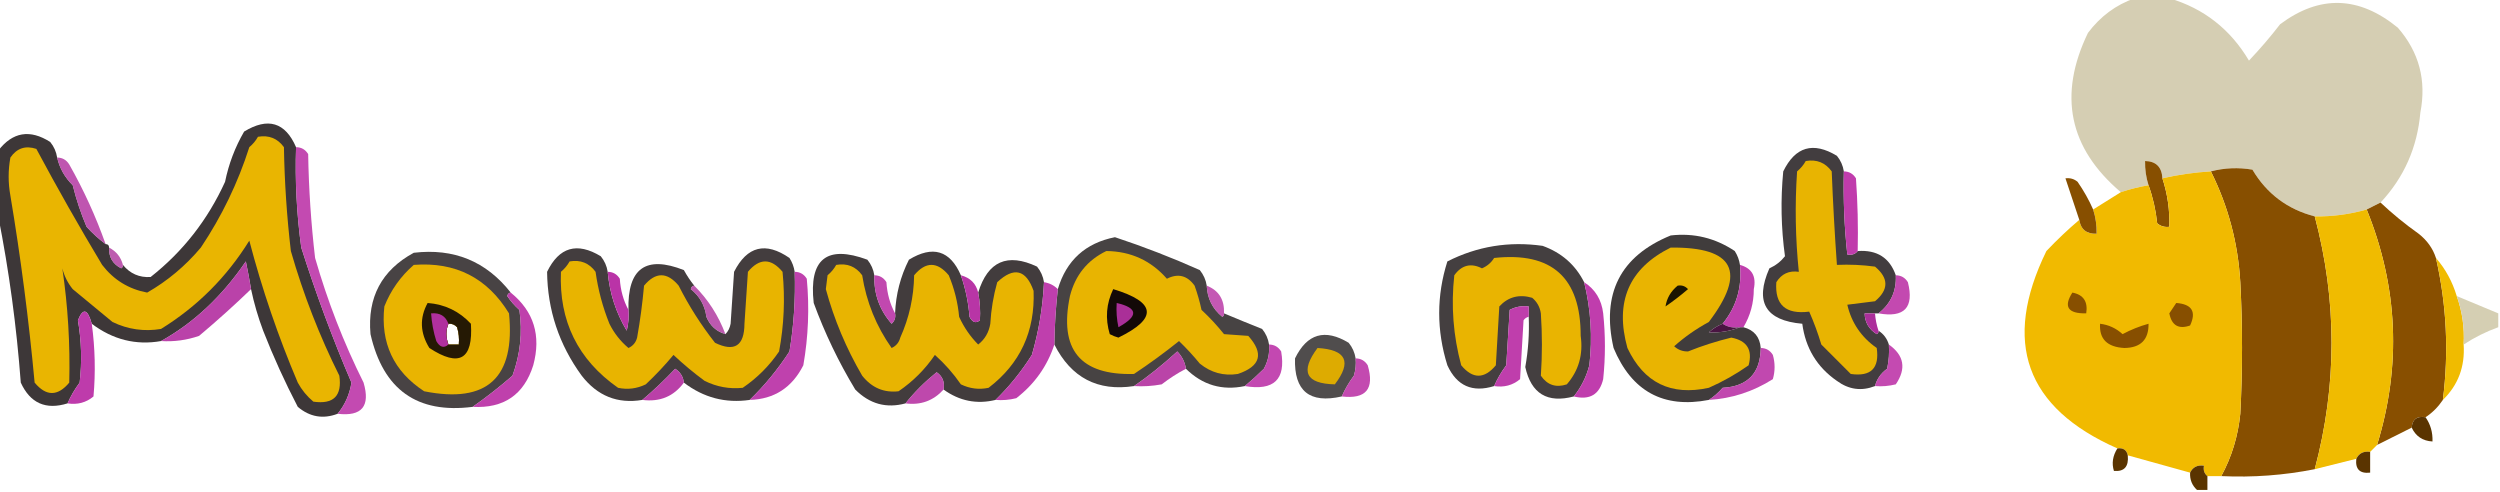 <?xml version="1.0" encoding="UTF-8"?>
<!DOCTYPE svg PUBLIC "-//W3C//DTD SVG 1.1//EN" "http://www.w3.org/Graphics/SVG/1.1/DTD/svg11.dtd">
<svg xmlns="http://www.w3.org/2000/svg" version="1.1" width="722px" height="142px" style="shape-rendering:geometricPrecision; text-rendering:geometricPrecision; image-rendering:optimizeQuality; fill-rule:evenodd; clip-rule:evenodd" xmlns:xlink="http://www.w3.org/1999/xlink">
<g><path style="opacity:1" fill="#d5ceb3" d="M 616.5,-0.5 C 619.833,-0.5 623.167,-0.5 626.5,-0.5C 636.443,2.427 644.109,8.427 649.5,17.5C 652.687,14.147 655.687,10.647 658.5,7C 669.925,-1.526 681.259,-1.192 692.5,8C 698.638,15.049 700.805,23.216 699,32.5C 698.115,42.593 694.281,51.26 687.5,58.5C 686.167,59.167 684.833,59.833 683.5,60.5C 678.636,61.9 673.636,62.567 668.5,62.5C 660.624,60.452 654.624,55.952 650.5,49C 646.446,48.306 642.446,48.473 638.5,49.5C 633.773,49.779 629.107,50.446 624.5,51.5C 624.326,48.237 622.659,46.57 619.5,46.5C 619.448,48.903 619.781,51.236 620.5,53.5C 617.779,53.963 615.112,54.63 612.5,55.5C 597.496,42.794 594.329,27.46 603,9.5C 606.579,4.731 611.079,1.397 616.5,-0.5 Z"/></g>
<g><path style="opacity:0.798" fill="#0d0507" d="M 85.5,42.5 C 85.176,52.217 85.676,61.884 87,71.5C 91.245,84.843 96.078,97.843 101.5,110.5C 100.956,113.916 99.622,116.916 97.5,119.5C 93.305,121.095 89.472,120.428 86,117.5C 82.287,110.369 78.954,103.036 76,95.5C 74.523,91.57 73.356,87.57 72.5,83.5C 72.067,80.834 71.567,78.168 71,75.5C 64.105,85.597 55.939,93.264 46.5,98.5C 39.276,99.772 32.609,98.105 26.5,93.5C 25.3,89.18 23.966,88.847 22.5,92.5C 23.532,98.476 23.698,104.476 23,110.5C 21.579,112.405 20.412,114.405 19.5,116.5C 13.227,118.446 8.727,116.446 6,110.5C 4.78,94.207 2.613,78.207 -0.5,62.5C -0.5,56.167 -0.5,49.833 -0.5,43.5C 3.646,38.106 8.646,37.273 14.5,41C 15.582,42.33 16.249,43.83 16.5,45.5C 17.196,48.554 18.696,51.22 21,53.5C 22.034,57.654 23.368,61.654 25,65.5C 26.704,67.373 28.537,69.04 30.5,70.5C 31.167,70.5 31.5,70.833 31.5,71.5C 31.373,74.245 32.54,76.245 35,77.5C 35.399,77.272 35.565,76.938 35.5,76.5C 37.573,79.037 40.24,80.204 43.5,80C 52.833,72.651 60,63.484 65,52.5C 66.049,47.349 67.883,42.516 70.5,38C 77.381,33.8 82.381,35.3 85.5,42.5 Z"/></g>
<g><path style="opacity:1" fill="#e9b501" d="M 74.5,39.5 C 77.652,38.959 80.152,39.959 82,42.5C 82.168,52.542 82.835,62.542 84,72.5C 87.594,85.005 92.261,97.005 98,108.5C 98.833,114.333 96.333,116.833 90.5,116C 88.641,114.442 87.141,112.609 86,110.5C 80.348,97.212 75.682,83.546 72,69.5C 65.475,80.025 56.975,88.525 46.5,95C 41.636,95.808 36.97,95.142 32.5,93C 28.667,89.833 24.833,86.667 21,83.5C 19.561,81.725 18.561,79.725 18,77.5C 19.617,88.406 20.284,99.406 20,110.5C 16.667,114.5 13.333,114.5 10,110.5C 8.325,92.394 5.992,74.394 3,56.5C 2.333,52.833 2.333,49.167 3,45.5C 4.864,42.793 7.364,41.959 10.5,43C 16.553,54.323 22.886,65.49 29.5,76.5C 32.82,80.821 37.153,83.488 42.5,84.5C 48.371,81.139 53.538,76.806 58,71.5C 64.051,62.464 68.718,52.798 72,42.5C 73.045,41.627 73.878,40.627 74.5,39.5 Z"/></g>
<g><path style="opacity:0.773" fill="#0b0407" d="M 532.5,49.5 C 532.302,57.534 532.635,65.534 533.5,73.5C 534.791,73.737 535.791,73.404 536.5,72.5C 542.077,72.108 545.744,74.441 547.5,79.5C 547.723,84.052 546.056,87.719 542.5,90.5C 542.167,90.5 541.833,90.5 541.5,90.5C 540.5,90.5 539.5,90.5 538.5,90.5C 538.569,93.084 539.735,95.084 542,96.5C 542.399,96.272 542.565,95.938 542.5,95.5C 543.974,96.436 544.974,97.77 545.5,99.5C 545.663,101.857 545.497,104.19 545,106.5C 543.198,107.789 542.031,109.456 541.5,111.5C 537.596,113.021 533.929,112.521 530.5,110C 524.756,106.022 521.423,100.522 520.5,93.5C 509.869,92.57 506.702,87.236 511,77.5C 512.803,76.687 514.303,75.52 515.5,74C 514.379,65.87 514.212,57.703 515,49.5C 518.479,42.349 523.646,40.849 530.5,45C 531.582,46.33 532.249,47.83 532.5,49.5 Z"/></g>
<g><path style="opacity:1" fill="#874f00" d="M 624.5,51.5 C 625.981,56.012 626.648,60.678 626.5,65.5C 625.178,65.67 624.011,65.337 623,64.5C 622.581,60.608 621.748,56.942 620.5,53.5C 619.781,51.236 619.448,48.903 619.5,46.5C 622.659,46.57 624.326,48.237 624.5,51.5 Z"/></g>
<g><path style="opacity:1" fill="#e8b401" d="M 521.5,46.5 C 524.652,45.959 527.152,46.959 529,49.5C 529.358,58.516 529.858,67.516 530.5,76.5C 534.182,76.335 537.848,76.501 541.5,77C 545.5,80.333 545.5,83.667 541.5,87C 538.833,87.333 536.167,87.667 533.5,88C 534.708,93.219 537.541,97.386 542,100.5C 542.833,106.333 540.333,108.833 534.5,108C 531.667,105.167 528.833,102.333 526,99.5C 525.025,96.24 523.858,93.073 522.5,90C 515.701,90.858 512.534,88.025 513,81.5C 514.509,79.081 516.675,78.081 519.5,78.5C 518.508,68.852 518.342,59.186 519,49.5C 520.045,48.627 520.878,47.627 521.5,46.5 Z"/></g>
<g><path style="opacity:1" fill="#874f00" d="M 668.5,62.5 C 674.974,86.857 674.974,111.19 668.5,135.5C 659.639,137.261 650.639,137.928 641.5,137.5C 644.518,131.954 646.351,125.954 647,119.5C 647.667,106.833 647.667,94.167 647,81.5C 646.346,70.215 643.513,59.548 638.5,49.5C 642.446,48.473 646.446,48.306 650.5,49C 654.624,55.952 660.624,60.452 668.5,62.5 Z"/></g>
<g><path style="opacity:1" fill="#f1ba00" d="M 638.5,49.5 C 643.513,59.548 646.346,70.215 647,81.5C 647.667,94.167 647.667,106.833 647,119.5C 646.351,125.954 644.518,131.954 641.5,137.5C 640.167,137.5 638.833,137.5 637.5,137.5C 636.596,136.791 636.263,135.791 636.5,134.5C 634.62,134.229 633.287,134.896 632.5,136.5C 626.499,134.833 620.499,133.166 614.5,131.5C 614.179,129.952 613.179,129.285 611.5,129.5C 584.979,117.807 578.146,98.807 591,72.5C 594.062,69.268 597.229,66.268 600.5,63.5C 600.933,66.259 602.6,67.592 605.5,67.5C 605.552,65.097 605.219,62.764 604.5,60.5C 607.167,58.833 609.833,57.167 612.5,55.5C 615.112,54.63 617.779,53.963 620.5,53.5C 621.748,56.942 622.581,60.608 623,64.5C 624.011,65.337 625.178,65.67 626.5,65.5C 626.648,60.678 625.981,56.012 624.5,51.5C 629.107,50.446 633.773,49.779 638.5,49.5 Z"/></g>
<g><path style="opacity:0.954" fill="#bd34a9" d="M 532.5,49.5 C 534.017,49.511 535.184,50.177 536,51.5C 536.5,58.492 536.666,65.492 536.5,72.5C 535.791,73.404 534.791,73.737 533.5,73.5C 532.635,65.534 532.302,57.534 532.5,49.5 Z"/></g>
<g><path style="opacity:1" fill="#874f00" d="M 604.5,60.5 C 605.219,62.764 605.552,65.097 605.5,67.5C 602.6,67.592 600.933,66.259 600.5,63.5C 599.167,59.5 597.833,55.5 596.5,51.5C 597.822,51.33 598.989,51.663 600,52.5C 601.777,55.059 603.277,57.726 604.5,60.5 Z"/></g>
<g><path style="opacity:0.818" fill="#b1309f" d="M 16.5,45.5 C 18.017,45.511 19.184,46.177 20,47.5C 24.176,54.861 27.676,62.528 30.5,70.5C 28.537,69.04 26.704,67.373 25,65.5C 23.368,61.654 22.034,57.654 21,53.5C 18.696,51.22 17.196,48.554 16.5,45.5 Z"/></g>
<g><path style="opacity:1" fill="#884f00" d="M 687.5,58.5 C 690.913,61.72 694.579,64.72 698.5,67.5C 700.937,69.408 702.604,71.741 703.5,74.5C 706.59,88.031 707.257,101.698 705.5,115.5C 704.139,117.527 702.473,119.194 700.5,120.5C 698.027,120.088 696.694,121.088 696.5,123.5C 693.14,125.18 689.807,126.847 686.5,128.5C 693.562,105.534 692.562,82.867 683.5,60.5C 684.833,59.833 686.167,59.167 687.5,58.5 Z"/></g>
<g><path style="opacity:1" fill="#f0bb00" d="M 683.5,60.5 C 692.562,82.867 693.562,105.534 686.5,128.5C 685.833,129.167 685.167,129.833 684.5,130.5C 682.62,130.229 681.287,130.896 680.5,132.5C 676.499,133.5 672.499,134.5 668.5,135.5C 674.974,111.19 674.974,86.857 668.5,62.5C 673.636,62.567 678.636,61.9 683.5,60.5 Z"/></g>
<g><path style="opacity:0.774" fill="#0a0404" d="M 502.5,76.5 C 503.143,82.945 501.476,88.612 497.5,93.5C 496.027,94.072 494.693,94.905 493.5,96C 496.68,96.137 499.68,95.637 502.5,94.5C 502.833,94.5 503.167,94.5 503.5,94.5C 506.572,95.301 508.238,97.301 508.5,100.5C 508.405,107.762 504.738,111.595 497.5,112C 496.269,113.405 494.936,114.571 493.5,115.5C 480.391,118.025 471.224,113.025 466,100.5C 462.43,84.802 467.93,73.969 482.5,68C 489.196,67.23 495.363,68.73 501,72.5C 501.791,73.745 502.291,75.078 502.5,76.5 Z"/></g>
<g><path style="opacity:0.75" fill="#0a0404" d="M 348.5,82.5 C 348.668,86.19 350.168,89.19 353,91.5C 353.399,91.272 353.565,90.938 353.5,90.5C 357.057,92.004 360.723,93.504 364.5,95C 365.582,96.33 366.249,97.83 366.5,99.5C 366.702,101.989 366.202,104.323 365,106.5C 363.188,108.3 361.355,109.967 359.5,111.5C 352.943,112.87 347.276,111.203 342.5,106.5C 342.205,104.577 341.372,102.91 340,101.5C 335.587,105.511 331.42,108.844 327.5,111.5C 317.02,113.092 309.353,109.092 304.5,99.5C 304.569,94.146 304.902,88.813 305.5,83.5C 307.975,75.193 313.475,70.193 322,68.5C 330.376,71.277 338.542,74.443 346.5,78C 347.582,79.33 348.249,80.83 348.5,82.5 Z"/></g>
<g><path style="opacity:0.763" fill="#0b0406" d="M 457.5,81.5 C 459.438,89.377 459.938,97.377 459,105.5C 458.128,108.856 456.628,111.856 454.5,114.5C 446.87,116.519 442.203,113.686 440.5,106C 441.358,101.205 441.691,96.372 441.5,91.5C 441.5,90.5 441.5,89.5 441.5,88.5C 439.533,88.261 437.699,88.594 436,89.5C 435.667,94.833 435.333,100.167 435,105.5C 433.579,107.405 432.412,109.405 431.5,111.5C 425.227,113.446 420.727,111.446 418,105.5C 414.853,95.42 414.853,85.42 418,75.5C 426.628,71.124 435.795,69.624 445.5,71C 450.956,72.963 454.956,76.463 457.5,81.5 Z"/></g>
<g><path style="opacity:0.771" fill="#0c0506" d="M 175.5,78.5 C 176.049,84.646 177.883,90.313 181,95.5C 181.495,93.527 181.662,91.527 181.5,89.5C 181.188,77.504 186.522,73.67 197.5,78C 198.386,79.615 199.386,81.115 200.5,82.5C 199.957,82.56 199.624,82.893 199.5,83.5C 202.078,85.574 203.578,88.24 204,91.5C 205.076,94.079 206.909,95.746 209.5,96.5C 210.268,95.737 210.768,94.737 211,93.5C 211.333,88.5 211.667,83.5 212,78.5C 215.768,71.079 221.101,69.745 228,74.5C 228.791,75.745 229.291,77.078 229.5,78.5C 229.762,86.221 229.262,93.887 228,101.5C 224.627,106.691 220.794,111.358 216.5,115.5C 209.524,116.512 203.191,114.845 197.5,110.5C 197.315,108.804 196.481,107.471 195,106.5C 191.938,109.732 188.771,112.732 185.5,115.5C 178.363,116.689 172.53,114.356 168,108.5C 161.458,99.539 158.124,89.539 158,78.5C 161.479,71.349 166.646,69.849 173.5,74C 174.582,75.33 175.249,76.83 175.5,78.5 Z"/></g>
<g><path style="opacity:0.788" fill="#ab2f99" d="M 31.5,71.5 C 33.587,72.585 34.92,74.251 35.5,76.5C 35.565,76.938 35.399,77.272 35,77.5C 32.54,76.245 31.373,74.245 31.5,71.5 Z"/></g>
<g><path style="opacity:0.745" fill="#0a0405" d="M 147.5,84.5 C 146.957,84.56 146.624,84.893 146.5,85.5C 147.48,86.981 148.647,88.315 150,89.5C 150.93,96.004 150.264,102.338 148,108.5C 144.267,111.745 140.434,114.745 136.5,117.5C 120.482,119.549 110.649,112.549 107,96.5C 106.06,85.877 110.227,78.044 119.5,73C 131.073,71.626 140.406,75.46 147.5,84.5 Z M 129.5,93.5 C 130.496,93.414 131.329,93.748 132,94.5C 132.494,96.134 132.66,97.801 132.5,99.5C 131.5,99.5 130.5,99.5 129.5,99.5C 128.725,97.388 128.725,95.388 129.5,93.5 Z"/></g>
<g><path style="opacity:0.778" fill="#0d0607" d="M 252.5,79.5 C 252.339,84.874 254.005,89.541 257.5,93.5C 258.386,92.675 258.719,91.675 258.5,90.5C 258.716,85.007 260.05,79.84 262.5,75C 269.381,70.8 274.381,72.3 277.5,79.5C 278.84,83.371 279.673,87.371 280,91.5C 280.853,93.125 281.853,93.458 283,92.5C 283.175,89.843 283.008,87.176 282.5,84.5C 285.271,75.448 290.938,72.948 299.5,77C 300.582,78.33 301.249,79.83 301.5,81.5C 301.169,88.644 300.003,95.644 298,102.5C 294.941,107.34 291.441,111.673 287.5,115.5C 282.092,116.815 277.092,115.815 272.5,112.5C 272.884,110.335 272.217,108.668 270.5,107.5C 267.07,110.263 264.07,113.263 261.5,116.5C 255.97,118.001 251.137,116.667 247,112.5C 242.198,104.563 238.198,96.23 235,87.5C 233.573,74.818 238.74,70.651 250.5,75C 251.582,76.33 252.249,77.83 252.5,79.5 Z"/></g>
<g><path style="opacity:1" fill="#e9b401" d="M 482.5,71.5 C 500.856,71.304 504.523,78.471 493.5,93C 489.89,94.944 486.557,97.277 483.5,100C 484.6,101.023 485.933,101.523 487.5,101.5C 491.516,99.884 495.683,98.551 500,97.5C 504.536,98.37 506.203,101.037 505,105.5C 501.405,108.037 497.572,110.203 493.5,112C 482.569,114.385 474.735,110.552 470,100.5C 466.283,87.151 470.45,77.484 482.5,71.5 Z"/></g>
<g><path style="opacity:1" fill="#e8b401" d="M 319.5,72.5 C 326.554,72.57 332.387,75.237 337,80.5C 340.206,78.876 342.872,79.542 345,82.5C 345.822,84.788 346.489,87.122 347,89.5C 349.35,91.683 351.517,94.016 353.5,96.5C 355.672,96.676 358.005,96.843 360.5,97C 365.077,102.104 364.077,105.77 357.5,108C 353.403,108.635 349.736,107.635 346.5,105C 344.607,102.697 342.607,100.53 340.5,98.5C 336.307,101.86 331.974,105.027 327.5,108C 311.948,108.436 305.782,100.936 309,85.5C 310.534,79.477 314.034,75.144 319.5,72.5 Z"/></g>
<g><path style="opacity:1" fill="#f0bb00" d="M 703.5,74.5 C 706.258,77.678 708.258,81.345 709.5,85.5C 711.111,89.99 711.778,94.657 711.5,99.5C 711.921,105.869 709.921,111.203 705.5,115.5C 707.257,101.698 706.59,88.031 703.5,74.5 Z"/></g>
<g><path style="opacity:1" fill="#e9b401" d="M 431.5,74.5 C 448.181,72.679 456.514,80.179 456.5,97C 457.263,102.37 455.93,107.037 452.5,111C 449.364,112.041 446.864,111.207 445,108.5C 445.406,102.528 445.406,96.528 445,90.5C 444.727,88.671 443.893,87.171 442.5,86C 438.719,84.902 435.553,85.735 433,88.5C 432.667,94.167 432.333,99.833 432,105.5C 428.667,109.5 425.333,109.5 422,105.5C 419.694,96.973 419.028,88.306 420,79.5C 422.128,76.542 424.794,75.876 428,77.5C 429.518,76.837 430.685,75.837 431.5,74.5 Z"/></g>
<g><path style="opacity:1" fill="#e8b400" d="M 164.5,75.5 C 167.652,74.959 170.152,75.959 172,78.5C 172.719,83.658 174.052,88.658 176,93.5C 177.362,96.236 179.196,98.569 181.5,100.5C 182.799,99.91 183.632,98.91 184,97.5C 184.886,92.53 185.552,87.53 186,82.5C 189.333,78.5 192.667,78.5 196,82.5C 198.95,88.345 202.45,93.845 206.5,99C 212.123,101.728 214.957,99.895 215,93.5C 215.333,88.5 215.667,83.5 216,78.5C 219.333,74.5 222.667,74.5 226,78.5C 226.762,86.215 226.429,93.881 225,101.5C 222.167,105.667 218.667,109.167 214.5,112C 210.684,112.401 207.017,111.734 203.5,110C 200.354,107.688 197.354,105.188 194.5,102.5C 192.044,105.458 189.378,108.291 186.5,111C 183.923,112.25 181.257,112.584 178.5,112C 166.9,103.882 161.4,92.715 162,78.5C 163.045,77.627 163.878,76.627 164.5,75.5 Z"/></g>
<g><path style="opacity:1" fill="#e9b401" d="M 119.5,76.5 C 131.557,75.57 140.723,80.236 147,90.5C 148.862,109.13 140.695,116.63 122.5,113C 113.686,107.245 109.852,99.078 111,88.5C 112.858,83.809 115.691,79.809 119.5,76.5 Z M 129.5,93.5 C 130.496,93.414 131.329,93.748 132,94.5C 132.494,96.134 132.66,97.801 132.5,99.5C 131.5,99.5 130.5,99.5 129.5,99.5C 128.725,97.388 128.725,95.388 129.5,93.5 Z"/></g>
<g><path style="opacity:1" fill="#e8b401" d="M 241.5,76.5 C 244.652,75.959 247.152,76.959 249,79.5C 250.214,87.195 253.048,94.195 257.5,100.5C 258.799,99.91 259.632,98.91 260,97.5C 262.575,91.774 263.909,85.774 264,79.5C 267.333,75.5 270.667,75.5 274,79.5C 275.616,83.347 276.616,87.347 277,91.5C 278.386,94.534 280.219,97.2 282.5,99.5C 284.422,97.997 285.588,95.997 286,93.5C 286.231,89.416 286.898,85.416 288,81.5C 292.814,76.995 296.314,77.829 298.5,84C 298.945,95.709 294.612,105.042 285.5,112C 282.743,112.584 280.077,112.25 277.5,111C 275.353,107.885 272.853,105.052 270,102.5C 267.167,106.667 263.667,110.167 259.5,113C 255.266,113.481 251.766,111.981 249,108.5C 244.391,100.618 240.891,92.285 238.5,83.5C 238.667,82.167 238.833,80.833 239,79.5C 240.045,78.627 240.878,77.627 241.5,76.5 Z"/></g>
<g><path style="opacity:0.944" fill="#bc34a8" d="M 502.5,76.5 C 505.94,77.449 507.274,79.782 506.5,83.5C 506.497,87.5 505.497,91.167 503.5,94.5C 503.167,94.5 502.833,94.5 502.5,94.5C 500.585,94.784 498.919,94.451 497.5,93.5C 501.476,88.612 503.143,82.945 502.5,76.5 Z"/></g>
<g><path style="opacity:0.913" fill="#b431a1" d="M 72.5,83.5 C 67.669,88.163 62.669,92.663 57.5,97C 53.94,98.237 50.273,98.737 46.5,98.5C 55.939,93.264 64.105,85.597 71,75.5C 71.567,78.168 72.067,80.834 72.5,83.5 Z"/></g>
<g><path style="opacity:0.894" fill="#ba33a6" d="M 252.5,79.5 C 254.017,79.511 255.184,80.177 256,81.5C 256.204,84.797 257.037,87.797 258.5,90.5C 258.719,91.675 258.386,92.675 257.5,93.5C 254.005,89.541 252.339,84.874 252.5,79.5 Z"/></g>
<g><path style="opacity:0.892" fill="#bc34a7" d="M 547.5,79.5 C 549.017,79.511 550.184,80.177 551,81.5C 552.833,88.834 550,91.834 542.5,90.5C 546.056,87.719 547.723,84.052 547.5,79.5 Z"/></g>
<g><path style="opacity:1" fill="#ba33a7" d="M 175.5,78.5 C 177.017,78.511 178.184,79.177 179,80.5C 179.204,83.797 180.037,86.797 181.5,89.5C 181.662,91.527 181.495,93.527 181,95.5C 177.883,90.313 176.049,84.646 175.5,78.5 Z"/></g>
<g><path style="opacity:0.937" fill="#bb33a7" d="M 301.5,81.5 C 303.062,81.733 304.395,82.4 305.5,83.5C 304.902,88.813 304.569,94.146 304.5,99.5C 302.451,105.748 298.784,110.914 293.5,115C 291.527,115.495 289.527,115.662 287.5,115.5C 291.441,111.673 294.941,107.34 298,102.5C 300.003,95.644 301.169,88.644 301.5,81.5 Z"/></g>
<g><path style="opacity:1" fill="#1b1501" d="M 484.5,82.5 C 485.675,82.281 486.675,82.614 487.5,83.5C 485.424,85.288 483.257,86.954 481,88.5C 481.357,86.13 482.524,84.13 484.5,82.5 Z"/></g>
<g><path style="opacity:0.812" fill="#b632a3" d="M 348.5,82.5 C 351.983,83.864 353.65,86.53 353.5,90.5C 353.565,90.938 353.399,91.272 353,91.5C 350.168,89.19 348.668,86.19 348.5,82.5 Z"/></g>
<g><path style="opacity:0.992" fill="#120908" d="M 321.5,83.5 C 333.915,87.261 334.415,91.927 323,97.5C 322.127,97.264 321.293,96.931 320.5,96.5C 319.147,92.014 319.481,87.681 321.5,83.5 Z"/></g>
<g><path style="opacity:1" fill="#874f00" d="M 598.5,84.5 C 601.697,85.112 603.031,87.112 602.5,90.5C 597.211,90.597 595.878,88.597 598.5,84.5 Z"/></g>
<g><path style="opacity:0.984" fill="#b732a4" d="M 277.5,79.5 C 280.2,80.2 281.867,81.866 282.5,84.5C 283.008,87.176 283.175,89.843 283,92.5C 281.853,93.458 280.853,93.125 280,91.5C 279.673,87.371 278.84,83.371 277.5,79.5 Z"/></g>
<g><path style="opacity:1" fill="#d5cfb3" d="M 709.5,85.5 C 713.5,87.167 717.5,88.833 721.5,90.5C 721.5,91.833 721.5,93.167 721.5,94.5C 717.926,95.795 714.593,97.462 711.5,99.5C 711.778,94.657 711.111,89.99 709.5,85.5 Z"/></g>
<g><path style="opacity:0.885" fill="#0d0605" d="M 123.5,87.5 C 128.448,87.872 132.615,89.872 136,93.5C 136.667,103.833 132.667,106.167 124,100.5C 121.303,96.138 121.136,91.805 123.5,87.5 Z M 129.5,93.5 C 130.496,93.414 131.329,93.748 132,94.5C 132.494,96.134 132.66,97.801 132.5,99.5C 131.5,99.5 130.5,99.5 129.5,99.5C 128.725,97.388 128.725,95.388 129.5,93.5 Z"/></g>
<g><path style="opacity:1" fill="#874f00" d="M 628.5,87.5 C 633.028,87.841 634.361,90.008 632.5,94C 629.186,95.165 627.186,93.998 626.5,90.5C 627.193,89.482 627.859,88.482 628.5,87.5 Z"/></g>
<g><path style="opacity:1" fill="#aa2f98" d="M 322.5,87.5 C 328.688,88.93 328.855,91.263 323,94.5C 322.503,92.19 322.337,89.857 322.5,87.5 Z"/></g>
<g><path style="opacity:0.953" fill="#bd34a9" d="M 457.5,81.5 C 460.706,83.564 462.539,86.564 463,90.5C 463.667,96.833 463.667,103.167 463,109.5C 461.937,113.955 459.104,115.621 454.5,114.5C 456.628,111.856 458.128,108.856 459,105.5C 459.938,97.377 459.438,89.377 457.5,81.5 Z"/></g>
<g><path style="opacity:0.943" fill="#bb33a7" d="M 441.5,91.5 C 440.883,91.611 440.383,91.944 440,92.5C 439.667,98.167 439.333,103.833 439,109.5C 436.865,111.278 434.365,111.945 431.5,111.5C 432.412,109.405 433.579,107.405 435,105.5C 435.333,100.167 435.667,94.833 436,89.5C 437.699,88.594 439.533,88.261 441.5,88.5C 441.5,89.5 441.5,90.5 441.5,91.5 Z"/></g>
<g><path style="opacity:0.956" fill="#bb33a7" d="M 26.5,93.5 C 27.457,100.477 27.623,107.477 27,114.5C 24.865,116.278 22.365,116.945 19.5,116.5C 20.412,114.405 21.579,112.405 23,110.5C 23.698,104.476 23.532,98.476 22.5,92.5C 23.966,88.847 25.3,89.18 26.5,93.5 Z"/></g>
<g><path style="opacity:0.932" fill="#ba33a6" d="M 147.5,84.5 C 154.169,89.913 156.335,96.913 154,105.5C 151.324,113.997 145.491,117.997 136.5,117.5C 140.434,114.745 144.267,111.745 148,108.5C 150.264,102.338 150.93,96.004 150,89.5C 148.647,88.315 147.48,86.981 146.5,85.5C 146.624,84.893 146.957,84.56 147.5,84.5 Z"/></g>
<g><path style="opacity:0.791" fill="#ac2e9a" d="M 200.5,82.5 C 204.496,86.484 207.496,91.15 209.5,96.5C 206.909,95.746 205.076,94.079 204,91.5C 203.578,88.24 202.078,85.574 199.5,83.5C 199.624,82.893 199.957,82.56 200.5,82.5 Z"/></g>
<g><path style="opacity:1" fill="#ac2f9b" d="M 541.5,90.5 C 541.629,92.216 541.962,93.883 542.5,95.5C 542.565,95.938 542.399,96.272 542,96.5C 539.735,95.084 538.569,93.084 538.5,90.5C 539.5,90.5 540.5,90.5 541.5,90.5 Z"/></g>
<g><path style="opacity:1" fill="#874f00" d="M 606.5,93.5 C 608.973,93.799 611.14,94.799 613,96.5C 615.437,95.2 617.937,94.2 620.5,93.5C 620.556,98.111 618.223,100.444 613.5,100.5C 608.548,100.222 606.215,97.889 606.5,93.5 Z"/></g>
<g><path style="opacity:0.926" fill="#bb33a7" d="M 229.5,78.5 C 231.017,78.511 232.184,79.177 233,80.5C 233.787,88.88 233.454,97.214 232,105.5C 228.728,111.966 223.561,115.299 216.5,115.5C 220.794,111.358 224.627,106.691 228,101.5C 229.262,93.887 229.762,86.221 229.5,78.5 Z"/></g>
<g><path style="opacity:1" fill="#4a1542" d="M 497.5,93.5 C 498.919,94.451 500.585,94.784 502.5,94.5C 499.68,95.637 496.68,96.137 493.5,96C 494.693,94.905 496.027,94.072 497.5,93.5 Z"/></g>
<g><path style="opacity:0.705" fill="#080304" d="M 391.5,103.5 C 391.66,105.199 391.494,106.866 391,108.5C 389.579,110.405 388.412,112.405 387.5,114.5C 378.204,116.611 373.704,112.944 374,103.5C 377.479,96.349 382.646,94.849 389.5,99C 390.582,100.33 391.249,101.83 391.5,103.5 Z"/></g>
<g><path style="opacity:1" fill="#b0309e" d="M 129.5,93.5 C 128.725,95.388 128.725,97.388 129.5,99.5C 128.207,100.645 127.041,100.311 126,98.5C 125.178,95.883 124.678,93.216 124.5,90.5C 127.034,90.259 128.7,91.259 129.5,93.5 Z"/></g>
<g><path style="opacity:0.894" fill="#bc33a8" d="M 366.5,99.5 C 368.017,99.511 369.184,100.177 370,101.5C 371.398,109.594 367.898,112.928 359.5,111.5C 361.355,109.967 363.188,108.3 365,106.5C 366.202,104.323 366.702,101.989 366.5,99.5 Z"/></g>
<g><path style="opacity:1" fill="#ddab01" d="M 380.5,100.5 C 388.818,100.987 390.485,104.487 385.5,111C 377.088,110.812 375.421,107.312 380.5,100.5 Z"/></g>
<g><path style="opacity:0.894" fill="#b933a6" d="M 508.5,100.5 C 510.017,100.511 511.184,101.177 512,102.5C 512.667,104.833 512.667,107.167 512,109.5C 506.293,113.113 500.126,115.113 493.5,115.5C 494.936,114.571 496.269,113.405 497.5,112C 504.738,111.595 508.405,107.762 508.5,100.5 Z"/></g>
<g><path style="opacity:0.888" fill="#bd34a8" d="M 545.5,99.5 C 549.925,102.634 550.592,106.467 547.5,111C 545.527,111.495 543.527,111.662 541.5,111.5C 542.031,109.456 543.198,107.789 545,106.5C 545.497,104.19 545.663,101.857 545.5,99.5 Z"/></g>
<g><path style="opacity:0.903" fill="#b3319f" d="M 342.5,106.5 C 340.05,107.777 337.717,109.277 335.5,111C 332.854,111.497 330.187,111.664 327.5,111.5C 331.42,108.844 335.587,105.511 340,101.5C 341.372,102.91 342.205,104.577 342.5,106.5 Z"/></g>
<g><path style="opacity:0.888" fill="#bc34a7" d="M 391.5,103.5 C 393.017,103.511 394.184,104.177 395,105.5C 397.003,112.327 394.503,115.327 387.5,114.5C 388.412,112.405 389.579,110.405 391,108.5C 391.494,106.866 391.66,105.199 391.5,103.5 Z"/></g>
<g><path style="opacity:0.927" fill="#b532a2" d="M 197.5,110.5 C 194.588,114.479 190.588,116.145 185.5,115.5C 188.771,112.732 191.938,109.732 195,106.5C 196.481,107.471 197.315,108.804 197.5,110.5 Z"/></g>
<g><path style="opacity:0.888" fill="#bc34a8" d="M 85.5,42.5 C 87.017,42.511 88.184,43.177 89,44.5C 89.168,54.542 89.835,64.543 91,74.5C 94.594,87.005 99.261,99.005 105,110.5C 107.003,117.327 104.503,120.327 97.5,119.5C 99.622,116.916 100.956,113.916 101.5,110.5C 96.078,97.843 91.245,84.843 87,71.5C 85.676,61.884 85.176,52.217 85.5,42.5 Z"/></g>
<g><path style="opacity:0.89" fill="#b632a2" d="M 272.5,112.5 C 269.572,115.738 265.906,117.071 261.5,116.5C 264.07,113.263 267.07,110.263 270.5,107.5C 272.217,108.668 272.884,110.335 272.5,112.5 Z"/></g>
<g><path style="opacity:1" fill="#5a3400" d="M 700.5,120.5 C 701.933,122.558 702.6,124.892 702.5,127.5C 699.682,127.343 697.682,126.009 696.5,123.5C 696.694,121.088 698.027,120.088 700.5,120.5 Z"/></g>
<g><path style="opacity:1" fill="#5a3400" d="M 611.5,129.5 C 613.179,129.285 614.179,129.952 614.5,131.5C 614.826,134.757 613.493,136.257 610.5,136C 609.818,133.812 610.152,131.645 611.5,129.5 Z"/></g>
<g><path style="opacity:1" fill="#5a3400" d="M 684.5,130.5 C 684.5,132.5 684.5,134.5 684.5,136.5C 681.5,136.833 680.167,135.5 680.5,132.5C 681.287,130.896 682.62,130.229 684.5,130.5 Z"/></g>
<g><path style="opacity:1" fill="#5a3400" d="M 637.5,137.5 C 637.5,138.833 637.5,140.167 637.5,141.5C 636.5,141.5 635.5,141.5 634.5,141.5C 633.058,140.18 632.392,138.514 632.5,136.5C 633.287,134.896 634.62,134.229 636.5,134.5C 636.263,135.791 636.596,136.791 637.5,137.5 Z"/></g>
</svg>
